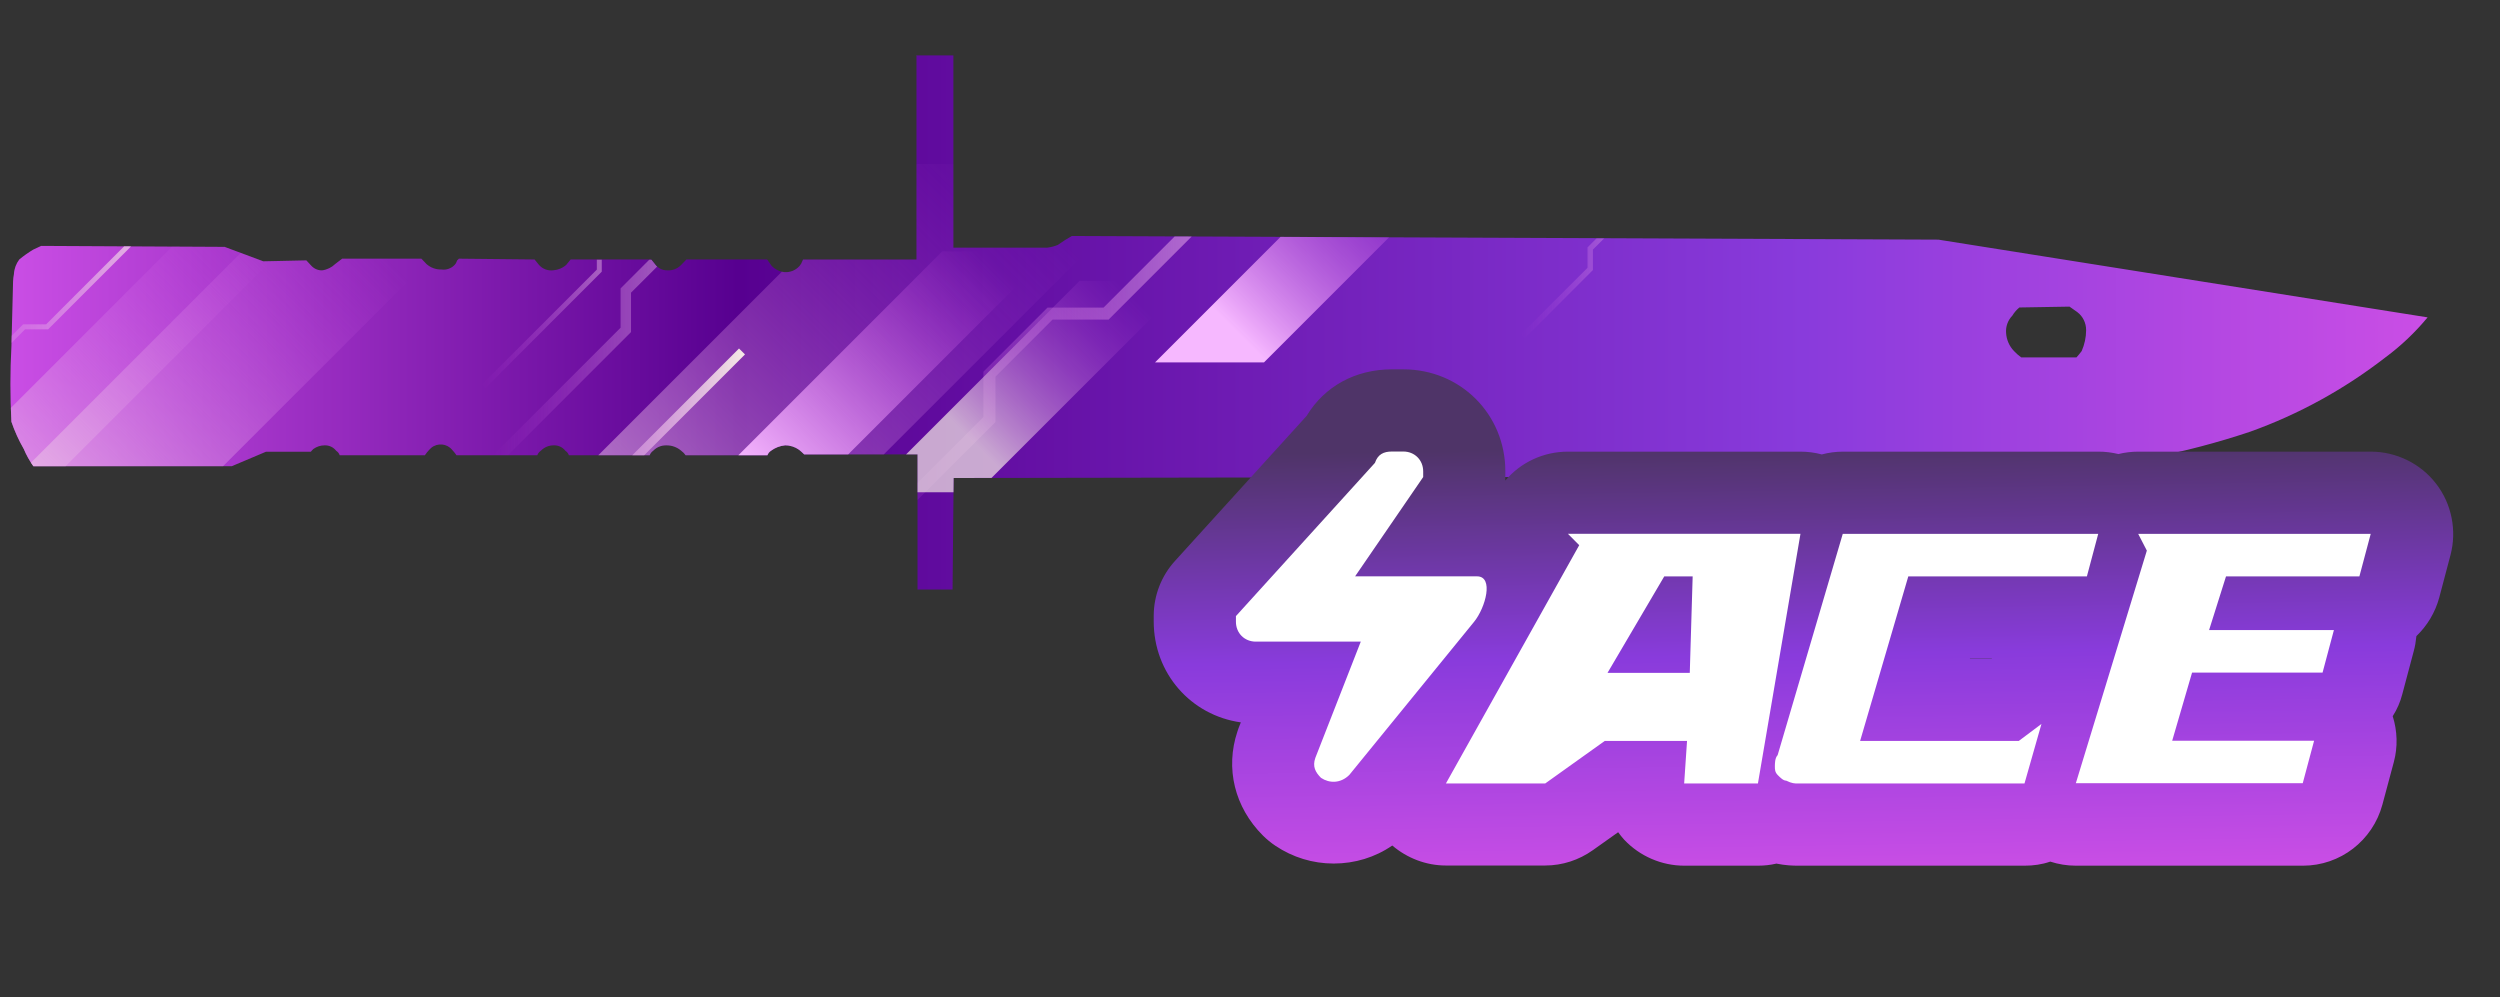 <?xml version="1.0" encoding="utf-8"?>
<!-- Generator: Adobe Illustrator 16.0.0, SVG Export Plug-In . SVG Version: 6.00 Build 0)  -->
<!DOCTYPE svg PUBLIC "-//W3C//DTD SVG 1.1//EN" "http://www.w3.org/Graphics/SVG/1.1/DTD/svg11.dtd">
<svg version="1.1" id="case1" xmlns="http://www.w3.org/2000/svg" xmlns:xlink="http://www.w3.org/1999/xlink" x="0px" y="0px"
	 width="90.25px" height="36px" viewBox="0 0 90.25 36" enable-background="new 0 0 90.25 36" xml:space="preserve">
<rect x="0" y="0" width="90.25" height="36" fill="#333333" stroke="none"/>
<linearGradient id="shape_1_" gradientUnits="userSpaceOnUse" x1="-66.925" y1="2190.883" x2="20.334" y2="2190.883" gradientTransform="matrix(1 0 0 1 67.3 -2179.241)">
	<stop  offset="0" style="stop-color:#CA4EE5"/>
	<stop  offset="0.301" style="stop-color:#570090"/>
	<stop  offset="0.742" style="stop-color:#893BDC"/>
	<stop  offset="1" style="stop-color:#CA4EE5"/>
</linearGradient>
<path id="shape" fill="url(#shape_1_)" d="M72.707,12.674c-0.172-0.177-0.273-0.41-0.287-0.656
	c-0.018-0.229,0.063-0.456,0.225-0.623c0.066-0.111,0.152-0.21,0.254-0.295l1.809-0.031l0.093,0.064
	c0.063,0.043,0.128,0.088,0.188,0.133c0.205,0.154,0.322,0.398,0.32,0.654c0,0.26-0.058,0.517-0.16,0.753
	c-0.062,0.081-0.123,0.158-0.188,0.229h-1.994C72.868,12.833,72.784,12.756,72.707,12.674 M33.085,2v7.368h-4.094l-0.03,0.065
	c-0.02,0.06-0.05,0.115-0.093,0.163c-0.133,0.156-0.332,0.24-0.538,0.229c-0.18-0.016-0.35-0.098-0.475-0.229l-0.16-0.229H24.78
	l-0.189,0.196c-0.131,0.138-0.317,0.21-0.507,0.196c-0.162,0.003-0.314-0.07-0.412-0.196l-0.157-0.196H20.6l-0.16,0.196
	c-0.132,0.116-0.3,0.184-0.476,0.196c-0.191,0.021-0.38-0.052-0.507-0.196l-0.158-0.196l-2.732-0.029l-0.064,0.063
	c-0.018,0.061-0.049,0.119-0.092,0.164c-0.123,0.128-0.3,0.189-0.476,0.164c-0.197,0.005-0.391-0.065-0.538-0.197l-0.185-0.194
	h-2.86L12.1,9.532c-0.13,0.125-0.296,0.206-0.476,0.229c-0.144,0.002-0.283-0.059-0.381-0.163L11.059,9.4L9.506,9.434L8.109,8.912
	L1.486,8.877L1.201,9.01C1.023,9.116,0.853,9.236,0.695,9.368C0.581,9.52,0.512,9.702,0.503,9.892
	c-0.017,0.087-0.029,0.174-0.031,0.263l-0.06,2.354c-0.049,0.904-0.049,1.813,0,2.717c0.117,0.342,0.266,0.67,0.446,0.982
	c0.092,0.22,0.209,0.429,0.348,0.623h7.159l1.236-0.523h1.62c0.017-0.024,0.046-0.054,0.092-0.1
	c0.119-0.085,0.265-0.132,0.412-0.131c0.162-0.004,0.315,0.07,0.411,0.197c0.062,0.038,0.106,0.096,0.127,0.162h3.074
	c0.046-0.071,0.1-0.135,0.158-0.198c0.021-0.025,0.046-0.049,0.072-0.071c0.229-0.188,0.567-0.157,0.754,0.071
	c0.059,0.063,0.111,0.127,0.16,0.198h2.915c0.023-0.066,0.068-0.124,0.127-0.162c0.124-0.13,0.298-0.202,0.478-0.197
	c0.16-0.004,0.312,0.07,0.41,0.197c0.059,0.038,0.104,0.096,0.126,0.162h2.916c0.023-0.065,0.067-0.124,0.125-0.162
	c0.124-0.13,0.297-0.201,0.476-0.197c0.198-0.004,0.391,0.066,0.541,0.197c0.061,0.044,0.115,0.1,0.157,0.162h2.951
	c0.024-0.065,0.069-0.124,0.128-0.162c0.149-0.111,0.325-0.179,0.509-0.197c0.182-0.002,0.359,0.055,0.507,0.161
	c0.064,0.051,0.125,0.107,0.183,0.166h4.092v4.879h1.265l0.039-4.027l36.666-0.066c0.948-0.043,1.896-0.109,2.85-0.196
	c2.479-0.146,4.935-0.62,7.287-1.409c1.76-0.63,3.406-1.537,4.885-2.684c0.563-0.416,1.072-0.901,1.521-1.443v-0.001L69.975,8.651
	L38.693,8.52c-0.175,0.098-0.344,0.205-0.507,0.323c-0.122,0.048-0.248,0.082-0.38,0.097h-3.389V2H33.085z"/>
<linearGradient id="shape2_2_" gradientUnits="userSpaceOnUse" x1="65.027" y1="16.07" x2="65.277" y2="31.57">
	<stop  offset="0" style="stop-color:#4F3468"/>
	<stop  offset="0.489" style="stop-color:#893BDC"/>
	<stop  offset="1" style="stop-color:#CA4EE5"/>
</linearGradient>
<path id="shape2_1_" fill="url(#shape2_2_)" d="M74.936,31.251c-0.313,0-0.625-0.05-0.922-0.147
	c-0.299,0.104-0.609,0.147-0.923,0.147h-8.192c-0.186,0-0.442-0.009-0.771-0.075c-0.217,0.051-0.438,0.075-0.664,0.075H60.8
	c-0.815,0-1.604-0.342-2.166-0.937c-0.077-0.086-0.149-0.174-0.219-0.271l-0.91,0.646c-0.503,0.358-1.101,0.556-1.726,0.556h-3.584
	c-0.717,0-1.401-0.269-1.934-0.722c-0.617,0.427-1.354,0.651-2.115,0.651c-0.75,0-1.479-0.222-2.104-0.642
	c-0.164-0.11-0.314-0.233-0.452-0.37c-1.021-1.021-1.363-2.423-0.92-3.753l0.044-0.128l0.08-0.203
	c-1.801-0.254-3.145-1.767-3.145-3.646V22.24c0-0.741,0.274-1.45,0.773-1.996l4.748-5.232c0.646-1.069,1.763-1.679,3.079-1.679h0.41
	c2.064,0,3.684,1.618,3.684,3.684c0,0-0.001,0.289-0.003,0.331c0.556-0.653,1.372-1.044,2.261-1.044h8.397
	c0.261,0,0.519,0.034,0.769,0.101c0.25-0.067,0.508-0.101,0.771-0.101h9.218c0.243,0,0.48,0.029,0.719,0.087
	c0.231-0.058,0.479-0.087,0.719-0.087h8.396c0.917,0,1.798,0.433,2.354,1.159c0.563,0.726,0.752,1.689,0.519,2.573l-0.405,1.532
	c-0.146,0.541-0.436,1.02-0.826,1.395c-0.019,0.188-0.047,0.372-0.099,0.555l-0.409,1.537c-0.072,0.282-0.188,0.551-0.347,0.799
	c0.168,0.532,0.188,1.109,0.04,1.656l-0.413,1.539c-0.351,1.296-1.521,2.202-2.866,2.202H74.936z M71.896,23.782l0.018-0.009h-0.799
	l-0.002,0.009H71.896z"/>
<path id="ACE" fill="#FFFFFF" d="M49.124,23.163h-3.79c-0.409,0-0.717-0.308-0.717-0.718c0-0.104,0-0.104,0-0.204l5.018-5.531
	c0.104-0.307,0.311-0.41,0.615-0.41h0.41c0.408,0,0.717,0.308,0.717,0.717c0,0.102,0,0.205,0,0.205l-2.458,3.584h4.401
	c0.615,0,0.311,1.127-0.104,1.639l-4.507,5.531c-0.312,0.308-0.717,0.308-1.021,0.104c-0.205-0.206-0.312-0.41-0.205-0.719
	L49.124,23.163L49.124,23.163L49.124,23.163z M56.602,19.271l0.408,0.41l-4.813,8.603h3.584l2.15-1.536h2.971l-0.104,1.536h2.663
	l1.536-9.013H56.602L56.602,19.271z M61.105,20.809l-0.104,3.482h-2.97l2.048-3.482H61.105L61.105,20.809z M64.896,28.284h8.188
	l0.613-2.15l-0.819,0.614H67.15l1.74-5.941h6.447l0.409-1.535h-9.222l-2.351,7.988c-0.1,0.104-0.1,0.309-0.1,0.409
	c0,0.103,0,0.205,0.103,0.31c0.102,0.104,0.205,0.203,0.307,0.203C64.689,28.284,64.795,28.284,64.896,28.284L64.896,28.284
	L64.896,28.284z M77.188,19.271l0.313,0.606l-2.563,8.396h8.191l0.41-1.533h-5.123l0.717-2.458h4.711l0.41-1.537h-4.506l0.611-1.938
	h4.815l0.409-1.535H77.188L77.188,19.271z"/>
<g>
	<defs>
		<path id="SVGID_1_" d="M72.707,12.674c-0.172-0.177-0.273-0.41-0.287-0.656c-0.018-0.229,0.063-0.456,0.225-0.623
			c0.066-0.111,0.152-0.21,0.254-0.295l1.809-0.031l0.093,0.064c0.063,0.043,0.128,0.088,0.188,0.133
			c0.205,0.154,0.322,0.398,0.32,0.654c0,0.26-0.058,0.517-0.16,0.753c-0.062,0.081-0.123,0.158-0.188,0.229h-1.994
			C72.868,12.833,72.784,12.756,72.707,12.674 M33.085,2v7.368h-4.094l-0.03,0.065c-0.02,0.06-0.05,0.115-0.093,0.163
			c-0.133,0.156-0.332,0.24-0.538,0.229c-0.18-0.016-0.35-0.098-0.475-0.229l-0.16-0.229H24.78l-0.189,0.196
			c-0.131,0.138-0.317,0.21-0.507,0.196c-0.162,0.003-0.314-0.07-0.412-0.196l-0.157-0.196H20.6l-0.16,0.196
			c-0.132,0.116-0.3,0.184-0.476,0.196c-0.191,0.021-0.38-0.052-0.507-0.196l-0.158-0.196l-2.732-0.029l-0.064,0.063
			c-0.018,0.061-0.049,0.119-0.092,0.164c-0.123,0.128-0.3,0.189-0.476,0.164c-0.197,0.005-0.391-0.065-0.538-0.197l-0.185-0.194
			h-2.86L12.1,9.532c-0.13,0.125-0.296,0.206-0.476,0.229c-0.144,0.002-0.283-0.059-0.381-0.163L11.059,9.4L9.506,9.434L8.109,8.912
			L1.486,8.877L1.201,9.01C1.023,9.116,0.853,9.236,0.695,9.368C0.581,9.52,0.512,9.702,0.503,9.892
			c-0.017,0.087-0.029,0.174-0.031,0.263l-0.06,2.354c-0.049,0.904-0.049,1.813,0,2.717c0.117,0.342,0.266,0.67,0.446,0.982
			c0.092,0.22,0.209,0.429,0.348,0.623h7.159l1.236-0.523h1.62c0.017-0.024,0.046-0.054,0.092-0.1
			c0.119-0.085,0.265-0.132,0.412-0.131c0.162-0.004,0.315,0.07,0.411,0.197c0.062,0.038,0.106,0.096,0.127,0.162h3.074
			c0.046-0.071,0.1-0.135,0.158-0.198c0.021-0.025,0.046-0.049,0.072-0.071c0.229-0.188,0.567-0.157,0.754,0.071
			c0.059,0.063,0.111,0.127,0.16,0.198h2.915c0.023-0.066,0.068-0.124,0.127-0.162c0.124-0.13,0.298-0.202,0.478-0.197
			c0.16-0.004,0.312,0.07,0.41,0.197c0.059,0.038,0.104,0.096,0.126,0.162h2.916c0.023-0.065,0.067-0.124,0.125-0.162
			c0.124-0.13,0.297-0.201,0.476-0.197c0.198-0.004,0.391,0.066,0.541,0.197c0.061,0.044,0.115,0.1,0.157,0.162h2.951
			c0.024-0.065,0.069-0.124,0.128-0.162c0.149-0.111,0.325-0.179,0.509-0.197c0.182-0.002,0.359,0.055,0.507,0.161
			c0.064,0.051,0.125,0.107,0.183,0.166h4.092v4.879h1.265l0.039-4.027l36.666-0.066c0.948-0.043,1.896-0.109,2.85-0.196
			c2.479-0.146,4.935-0.62,7.287-1.409c1.76-0.63,3.406-1.537,4.885-2.684c0.563-0.416,1.072-0.901,1.521-1.443v-0.001L69.975,8.651
			L38.693,8.52c-0.175,0.098-0.344,0.205-0.507,0.323c-0.122,0.048-0.248,0.082-0.38,0.097h-3.389V2H33.085z"/>
	</defs>
	<clipPath id="SVGID_2_">
		<use xlink:href="#SVGID_1_"  overflow="visible"/>
	</clipPath>
	<g clip-path="url(#SVGID_2_)">
		<g opacity="0.7">
			
				<linearGradient id="SVGID_3_" gradientUnits="userSpaceOnUse" x1="-543.582" y1="172.691" x2="-523.981" y2="172.691" gradientTransform="matrix(1 0 0 1 561.38 -165.621)">
				<stop  offset="0" style="stop-color:#CA4EE5;stop-opacity:0"/>
				<stop  offset="0.462" style="stop-color:#F6EBE6"/>
			</linearGradient>
			<polygon fill="url(#SVGID_3_)" points="18.063,16.705 17.797,16.438 22.403,11.83 22.403,10.412 24.409,8.403 26.167,8.403 
				37.134,-2.565 37.399,-2.299 26.321,8.781 24.567,8.781 22.78,10.565 22.78,11.988 			"/>
		</g>
		<g opacity="0.7">
			
				<linearGradient id="SVGID_4_" gradientUnits="userSpaceOnUse" x1="-506.468" y1="172.815" x2="-496.274" y2="172.815" gradientTransform="matrix(1 0 0 1 561.38 -165.621)">
				<stop  offset="0" style="stop-color:#CA4EE5;stop-opacity:0"/>
				<stop  offset="0.575" style="stop-color:#F6EBE6"/>
			</linearGradient>
			<polygon fill="url(#SVGID_4_)" points="55.051,12.203 54.912,12.063 57.309,9.668 57.309,8.931 58.352,7.886 59.264,7.886 
				64.967,2.184 65.105,2.321 59.346,8.082 58.432,8.082 57.504,9.01 57.504,9.748 			"/>
		</g>
		<g>
			
				<linearGradient id="SVGID_5_" gradientUnits="userSpaceOnUse" x1="-531.191" y1="175.185" x2="-508.583" y2="175.185" gradientTransform="matrix(1 0 0 1 561.38 -165.621)">
				<stop  offset="0" style="stop-color:#CA4EE5;stop-opacity:0"/>
				<stop  offset="1" style="stop-color:#F6EBE6"/>
			</linearGradient>
			<polygon fill="url(#SVGID_5_)" points="30.493,20.676 30.188,20.369 35.501,15.055 35.501,13.418 37.815,11.104 39.838,11.104 
				52.488,-1.549 52.797,-1.239 40.021,11.537 37.997,11.537 35.936,13.598 35.936,15.236 			"/>
		</g>
		<g opacity="0.7">
			
				<linearGradient id="SVGID_6_" gradientUnits="userSpaceOnUse" x1="-543.984" y1="174.077" x2="-532.72" y2="174.077" gradientTransform="matrix(1 0 0 1 561.38 -165.621)">
				<stop  offset="0" style="stop-color:#CA4EE5;stop-opacity:0"/>
				<stop  offset="0.559" style="stop-color:#F6EBE6"/>
			</linearGradient>
			<polygon fill="url(#SVGID_6_)" points="17.521,14.01 17.396,13.883 21.545,9.733 21.545,9.06 22.498,8.107 23.33,8.107 
				28.534,2.902 28.66,3.028 23.403,8.285 22.57,8.285 21.723,9.134 21.723,9.808 			"/>
		</g>
		<g>
			
				<linearGradient id="SVGID_7_" gradientUnits="userSpaceOnUse" x1="-565.649" y1="177.679" x2="-554.384" y2="177.679" gradientTransform="matrix(1 0 0 1 561.38 -165.621)">
				<stop  offset="0" style="stop-color:#CA4EE5;stop-opacity:0"/>
				<stop  offset="1" style="stop-color:#F6EBE6"/>
			</linearGradient>
			<polygon fill="url(#SVGID_7_)" points="-4.144,17.611 -4.27,17.484 -0.121,13.334 -0.121,12.662 0.833,11.709 1.665,11.709 
				6.869,6.504 6.996,6.629 1.738,11.888 0.905,11.888 0.059,12.735 0.059,13.41 			"/>
		</g>
		
			<linearGradient id="SVGID_8_" gradientUnits="userSpaceOnUse" x1="-552.574" y1="173.974" x2="-565.973" y2="187.373" gradientTransform="matrix(1 0 0 1 561.38 -165.621)">
			<stop  offset="0" style="stop-color:#CA4EE5;stop-opacity:0"/>
			<stop  offset="1" style="stop-color:#F6EBE6"/>
		</linearGradient>
		<polygon fill="url(#SVGID_8_)" points="7.871,7.246 -5.828,20.945 -1.748,20.945 11.937,7.262 		"/>
		
			<linearGradient id="SVGID_9_" gradientUnits="userSpaceOnUse" x1="-548.38" y1="173.973" x2="-563.05" y2="188.642" gradientTransform="matrix(1 0 0 1 561.38 -165.621)">
			<stop  offset="0" style="stop-color:#CA4EE5;stop-opacity:0"/>
			<stop  offset="1" style="stop-color:#F6EBE6"/>
		</linearGradient>
		<polygon fill="url(#SVGID_9_)" points="10.027,7.793 -3.67,21.49 3.392,21.49 17.075,7.808 		"/>
		
			<linearGradient id="SVGID_10_" gradientUnits="userSpaceOnUse" x1="-524.942" y1="172.356" x2="-546.284" y2="193.697" gradientTransform="matrix(1 0 0 1 561.38 -165.621)">
			<stop  offset="0" style="stop-color:#CA4EE5;stop-opacity:0"/>
			<stop  offset="0.774" style="stop-color:#F6EBE6"/>
		</linearGradient>
		<polygon opacity="0.7" fill="url(#SVGID_10_)" enable-background="new    " points="32.113,5.92 12.186,25.848 22.46,25.848 
			42.369,5.941 		"/>
		
			<linearGradient id="SVGID_11_" gradientUnits="userSpaceOnUse" x1="-520.751" y1="176.072" x2="-528.922" y2="184.243" gradientTransform="matrix(1 0 0 1 561.38 -165.621)">
			<stop  offset="0" style="stop-color:#CA4EE5;stop-opacity:0"/>
			<stop  offset="0.672" style="stop-color:#F6EBE6"/>
		</linearGradient>
		<polygon opacity="0.7" fill="url(#SVGID_11_)" enable-background="new    " points="38.973,10.14 31.343,17.77 35.276,17.77 
			42.9,10.147 		"/>
		
			<linearGradient id="SVGID_12_" gradientUnits="userSpaceOnUse" x1="-510.396" y1="171.383" x2="-518.568" y2="179.555" gradientTransform="matrix(1 0 0 1 561.38 -165.621)">
			<stop  offset="0" style="stop-color:#CA4EE5;stop-opacity:0"/>
			<stop  offset="0.769" style="stop-color:#F6B8FF"/>
		</linearGradient>
		<polygon fill="url(#SVGID_12_)" points="49.328,5.451 41.697,13.082 45.631,13.082 53.254,5.459 		"/>
		
			<linearGradient id="SVGID_13_" gradientUnits="userSpaceOnUse" x1="-525.708" y1="175.007" x2="-533.88" y2="183.178" gradientTransform="matrix(1 0 0 1 561.38 -165.621)">
			<stop  offset="0" style="stop-color:#CA4EE5;stop-opacity:0"/>
			<stop  offset="1" style="stop-color:#F6B8FF"/>
		</linearGradient>
		<polygon fill="url(#SVGID_13_)" points="34.015,9.074 26.385,16.705 30.318,16.705 37.941,9.082 		"/>
		<g>
			
				<linearGradient id="SVGID_14_" gradientUnits="userSpaceOnUse" x1="-544.242" y1="183.079" x2="-534.486" y2="183.079" gradientTransform="matrix(1 0 0 1 561.38 -165.621)">
				<stop  offset="0" style="stop-color:#CA4EE5;stop-opacity:0"/>
				<stop  offset="1" style="stop-color:#F6EBE6"/>
			</linearGradient>
			<polygon fill="url(#SVGID_14_)" points="17.354,22.336 17.138,22.123 26.678,12.58 26.894,12.795 			"/>
		</g>
	</g>
</g>
</svg>
